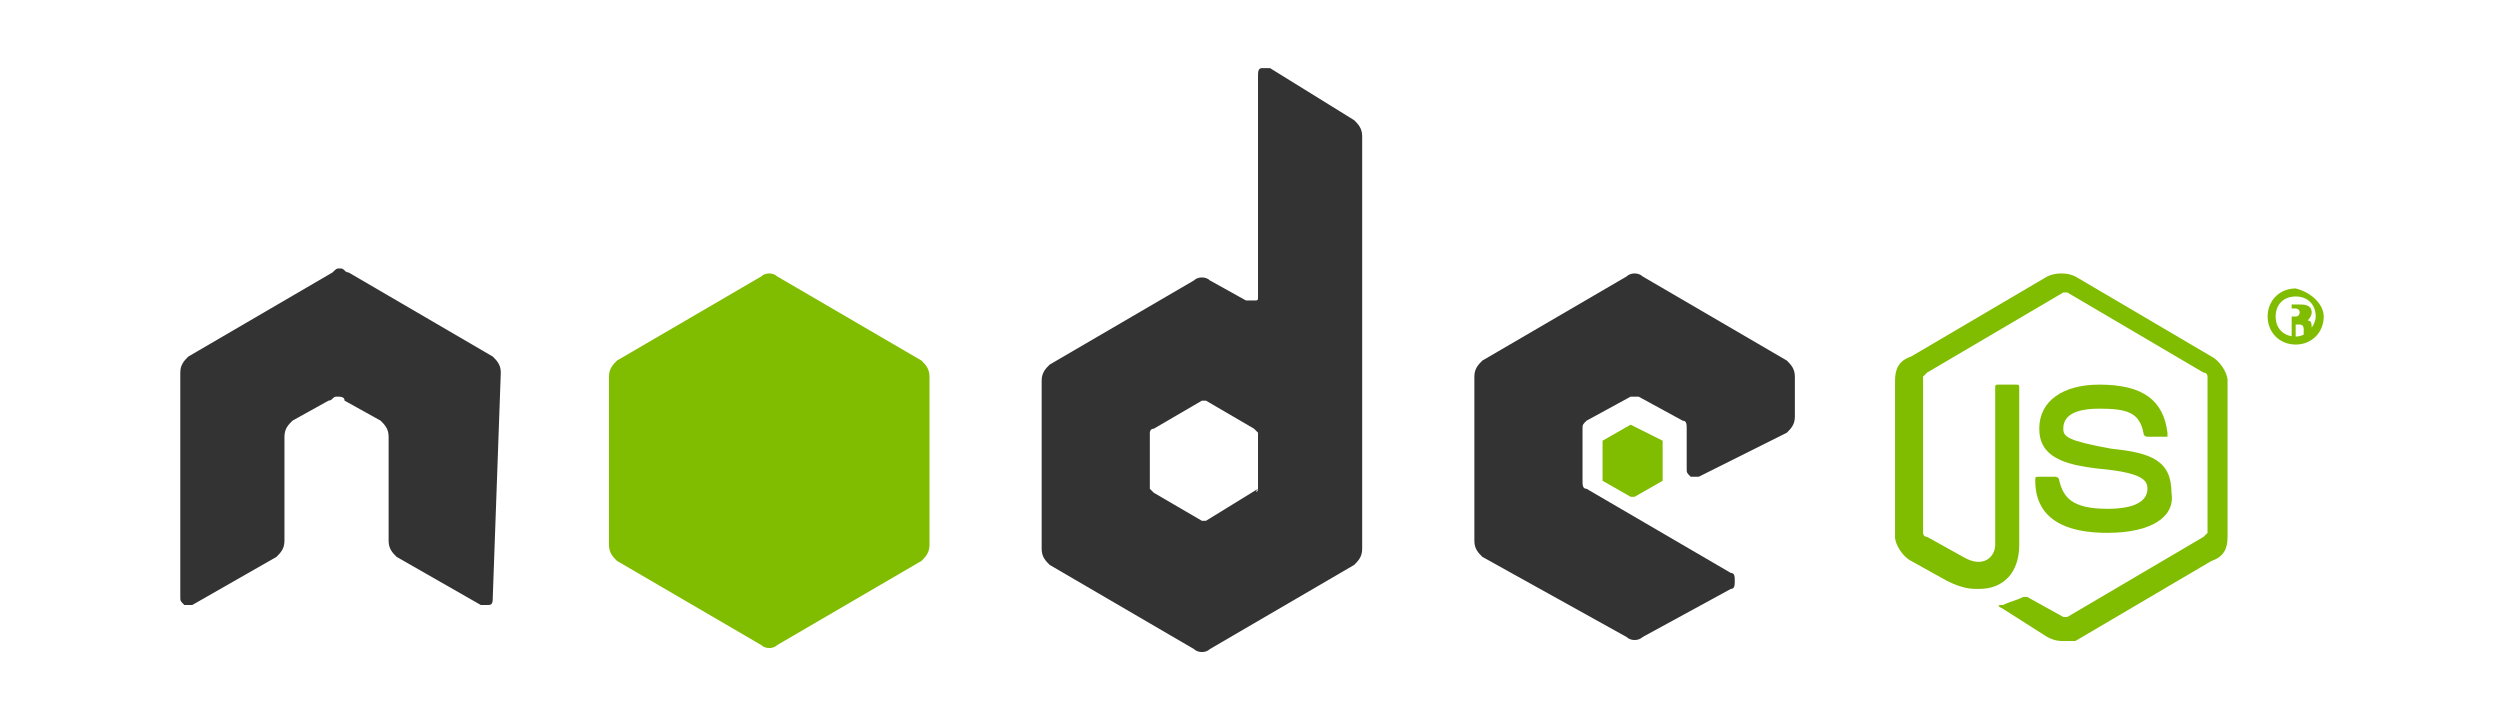 <?xml version="1.0" encoding="utf-8"?>
<!-- Generator: Adobe Illustrator 18.1.1, SVG Export Plug-In . SVG Version: 6.00 Build 0)  -->
<!DOCTYPE svg PUBLIC "-//W3C//DTD SVG 1.1//EN" "http://www.w3.org/Graphics/SVG/1.1/DTD/svg11.dtd">
<svg version="1.1" id="Layer_1" xmlns="http://www.w3.org/2000/svg" xmlns:xlink="http://www.w3.org/1999/xlink" x="0px" y="0px"
	 viewBox="-260.2 391.9 62.4 17.8" enable-background="new -260.2 391.9 62.4 17.8" xml:space="preserve">
<g>
	<path fill-rule="evenodd" clip-rule="evenodd" fill="#333333" d="M-247.7,401.2c0-0.2-0.1-0.3-0.2-0.4l-3.6-2.1
		c-0.1,0-0.1-0.1-0.2-0.1c0,0,0,0,0,0c-0.1,0-0.1,0-0.2,0.1l-3.6,2.1c-0.1,0.1-0.2,0.2-0.2,0.4l0,5.6c0,0.1,0,0.1,0.1,0.2
		c0.1,0,0.1,0,0.2,0l2.1-1.2c0.1-0.1,0.2-0.2,0.2-0.4v-2.6c0-0.2,0.1-0.3,0.2-0.4l0.9-0.5c0.1,0,0.1-0.1,0.2-0.1
		c0.1,0,0.2,0,0.2,0.1l0.9,0.5c0.1,0.1,0.2,0.2,0.2,0.4v2.6c0,0.2,0.1,0.3,0.2,0.4l2.1,1.2c0.1,0,0.2,0,0.2,0c0.1,0,0.1-0.1,0.1-0.2
		L-247.7,401.2z"/>
	<path fill-rule="evenodd" clip-rule="evenodd" fill="#333333" d="M-228.5,393.6c-0.1,0-0.1,0-0.2,0c-0.1,0-0.1,0.1-0.1,0.2v5.5
		c0,0.1,0,0.1-0.1,0.1c0,0-0.1,0-0.2,0l-0.9-0.5c-0.1-0.1-0.3-0.1-0.4,0l-3.6,2.1c-0.1,0.1-0.2,0.2-0.2,0.4v4.2
		c0,0.2,0.1,0.3,0.2,0.4l3.6,2.1c0.1,0.1,0.3,0.1,0.4,0l3.6-2.1c0.1-0.1,0.2-0.2,0.2-0.4v-10.3c0-0.2-0.1-0.3-0.2-0.4L-228.5,393.6z
		 M-228.8,404.1C-228.8,404.2-228.9,404.2-228.8,404.1l-1.3,0.8c0,0-0.1,0-0.1,0l-1.2-0.7c0,0-0.1-0.1-0.1-0.1v-1.4
		c0,0,0-0.1,0.1-0.1l1.2-0.7c0,0,0.1,0,0.1,0l1.2,0.7c0,0,0.1,0.1,0.1,0.1V404.1z"/>
	<path fill-rule="evenodd" clip-rule="evenodd" fill="#333333" d="M-215.6,402.7c0.1-0.1,0.2-0.2,0.2-0.4v-1c0-0.2-0.1-0.3-0.2-0.4
		l-3.6-2.1c-0.1-0.1-0.3-0.1-0.4,0l-3.6,2.1c-0.1,0.1-0.2,0.2-0.2,0.4v4.1c0,0.2,0.1,0.3,0.2,0.4l3.6,2c0.1,0.1,0.3,0.1,0.4,0
		l2.2-1.2c0.1,0,0.1-0.1,0.1-0.2c0-0.1,0-0.2-0.1-0.2l-3.6-2.1c-0.1,0-0.1-0.1-0.1-0.2v-1.3c0-0.1,0-0.1,0.1-0.2l1.1-0.6
		c0.1,0,0.1,0,0.2,0l1.1,0.6c0.1,0,0.1,0.1,0.1,0.2v1c0,0.1,0,0.1,0.1,0.2c0.1,0,0.2,0,0.2,0L-215.6,402.7z"/>
	<path fill-rule="evenodd" clip-rule="evenodd" fill="#80BD01" d="M-241.2,398.8c0.1-0.1,0.3-0.1,0.4,0l3.6,2.1
		c0.1,0.1,0.2,0.2,0.2,0.4v4.2c0,0.2-0.1,0.3-0.2,0.4l-3.6,2.1c-0.1,0.1-0.3,0.1-0.4,0l-3.6-2.1c-0.1-0.1-0.2-0.2-0.2-0.4v-4.2
		c0-0.2,0.1-0.3,0.2-0.4L-241.2,398.8z"/>
	<path fill="#80BD01" d="M-208.7,407.9c-0.1,0-0.2,0-0.4-0.1l-1.1-0.7c-0.2-0.1-0.1-0.1,0-0.1c0.2-0.1,0.3-0.1,0.5-0.2
		c0,0,0.1,0,0.1,0l0.9,0.5c0,0,0.1,0,0.1,0l3.4-2c0,0,0.1-0.1,0.1-0.1v-3.9c0,0,0-0.1-0.1-0.1l-3.4-2c0,0-0.1,0-0.1,0l-3.4,2
		c0,0-0.1,0.1-0.1,0.1v3.9c0,0,0,0.1,0.1,0.1l0.9,0.5c0.5,0.3,0.8,0,0.8-0.3v-3.9c0-0.1,0-0.1,0.1-0.1h0.4c0.1,0,0.1,0,0.1,0.1v3.9
		c0,0.7-0.4,1.1-1,1.1c-0.2,0-0.4,0-0.8-0.2l-0.9-0.5c-0.2-0.1-0.4-0.4-0.4-0.6v-3.9c0-0.3,0.1-0.5,0.4-0.6l3.4-2
		c0.2-0.1,0.5-0.1,0.7,0l3.4,2c0.2,0.1,0.4,0.4,0.4,0.6v3.9c0,0.3-0.1,0.5-0.4,0.6l-3.4,2C-208.4,407.9-208.5,407.9-208.7,407.9z"/>
	<path fill="#80BD01" d="M-207.6,405.2c-1.5,0-1.8-0.7-1.8-1.3c0-0.1,0-0.1,0.1-0.1h0.4c0,0,0.1,0,0.1,0.1c0.1,0.4,0.3,0.7,1.2,0.7
		c0.7,0,1-0.2,1-0.5c0-0.2-0.1-0.4-1.2-0.5c-0.9-0.1-1.5-0.3-1.5-1c0-0.7,0.6-1.1,1.5-1.1c1.1,0,1.6,0.4,1.7,1.2c0,0,0,0.1,0,0.1
		c0,0,0,0-0.1,0h-0.4c0,0-0.1,0-0.1-0.1c-0.1-0.5-0.4-0.6-1.1-0.6c-0.8,0-0.9,0.3-0.9,0.5c0,0.2,0.1,0.3,1.2,0.5
		c1,0.1,1.5,0.3,1.5,1.1C-205.9,404.8-206.5,405.2-207.6,405.2z"/>
	<path fill-rule="evenodd" clip-rule="evenodd" fill="#80BD01" d="M-219.5,402.5C-219.5,402.5-219.4,402.5-219.5,402.5l0.8,0.4
		c0,0,0,0,0,0.1v0.8c0,0,0,0.1,0,0.1l-0.7,0.4c0,0-0.1,0-0.1,0l-0.7-0.4c0,0,0,0,0-0.1V403c0,0,0-0.1,0-0.1L-219.5,402.5z"/>
	<g>
		<path fill="#80BD01" d="M-202.2,399.8c0,0.4-0.3,0.7-0.7,0.7c-0.4,0-0.7-0.3-0.7-0.7c0-0.4,0.3-0.7,0.7-0.7
			C-202.5,399.2-202.2,399.5-202.2,399.8z M-203.4,399.8c0,0.3,0.2,0.5,0.5,0.5c0.3,0,0.5-0.3,0.5-0.5c0-0.3-0.2-0.5-0.5-0.5
			C-203.2,399.3-203.4,399.5-203.4,399.8z M-203.1,399.5h0.3c0.1,0,0.3,0,0.3,0.2c0,0.1-0.1,0.2-0.1,0.2c0.1,0,0.1,0.1,0.1,0.2
			c0,0.1,0,0.2,0,0.2h-0.2c0,0,0-0.2,0-0.2c0,0,0-0.1-0.1-0.1h-0.1v0.3h-0.1V399.5z M-203,399.8h0.1c0.1,0,0.1-0.1,0.1-0.1
			c0-0.1-0.1-0.1-0.1-0.1h-0.1V399.8z"/>
	</g>
</g>
</svg>

